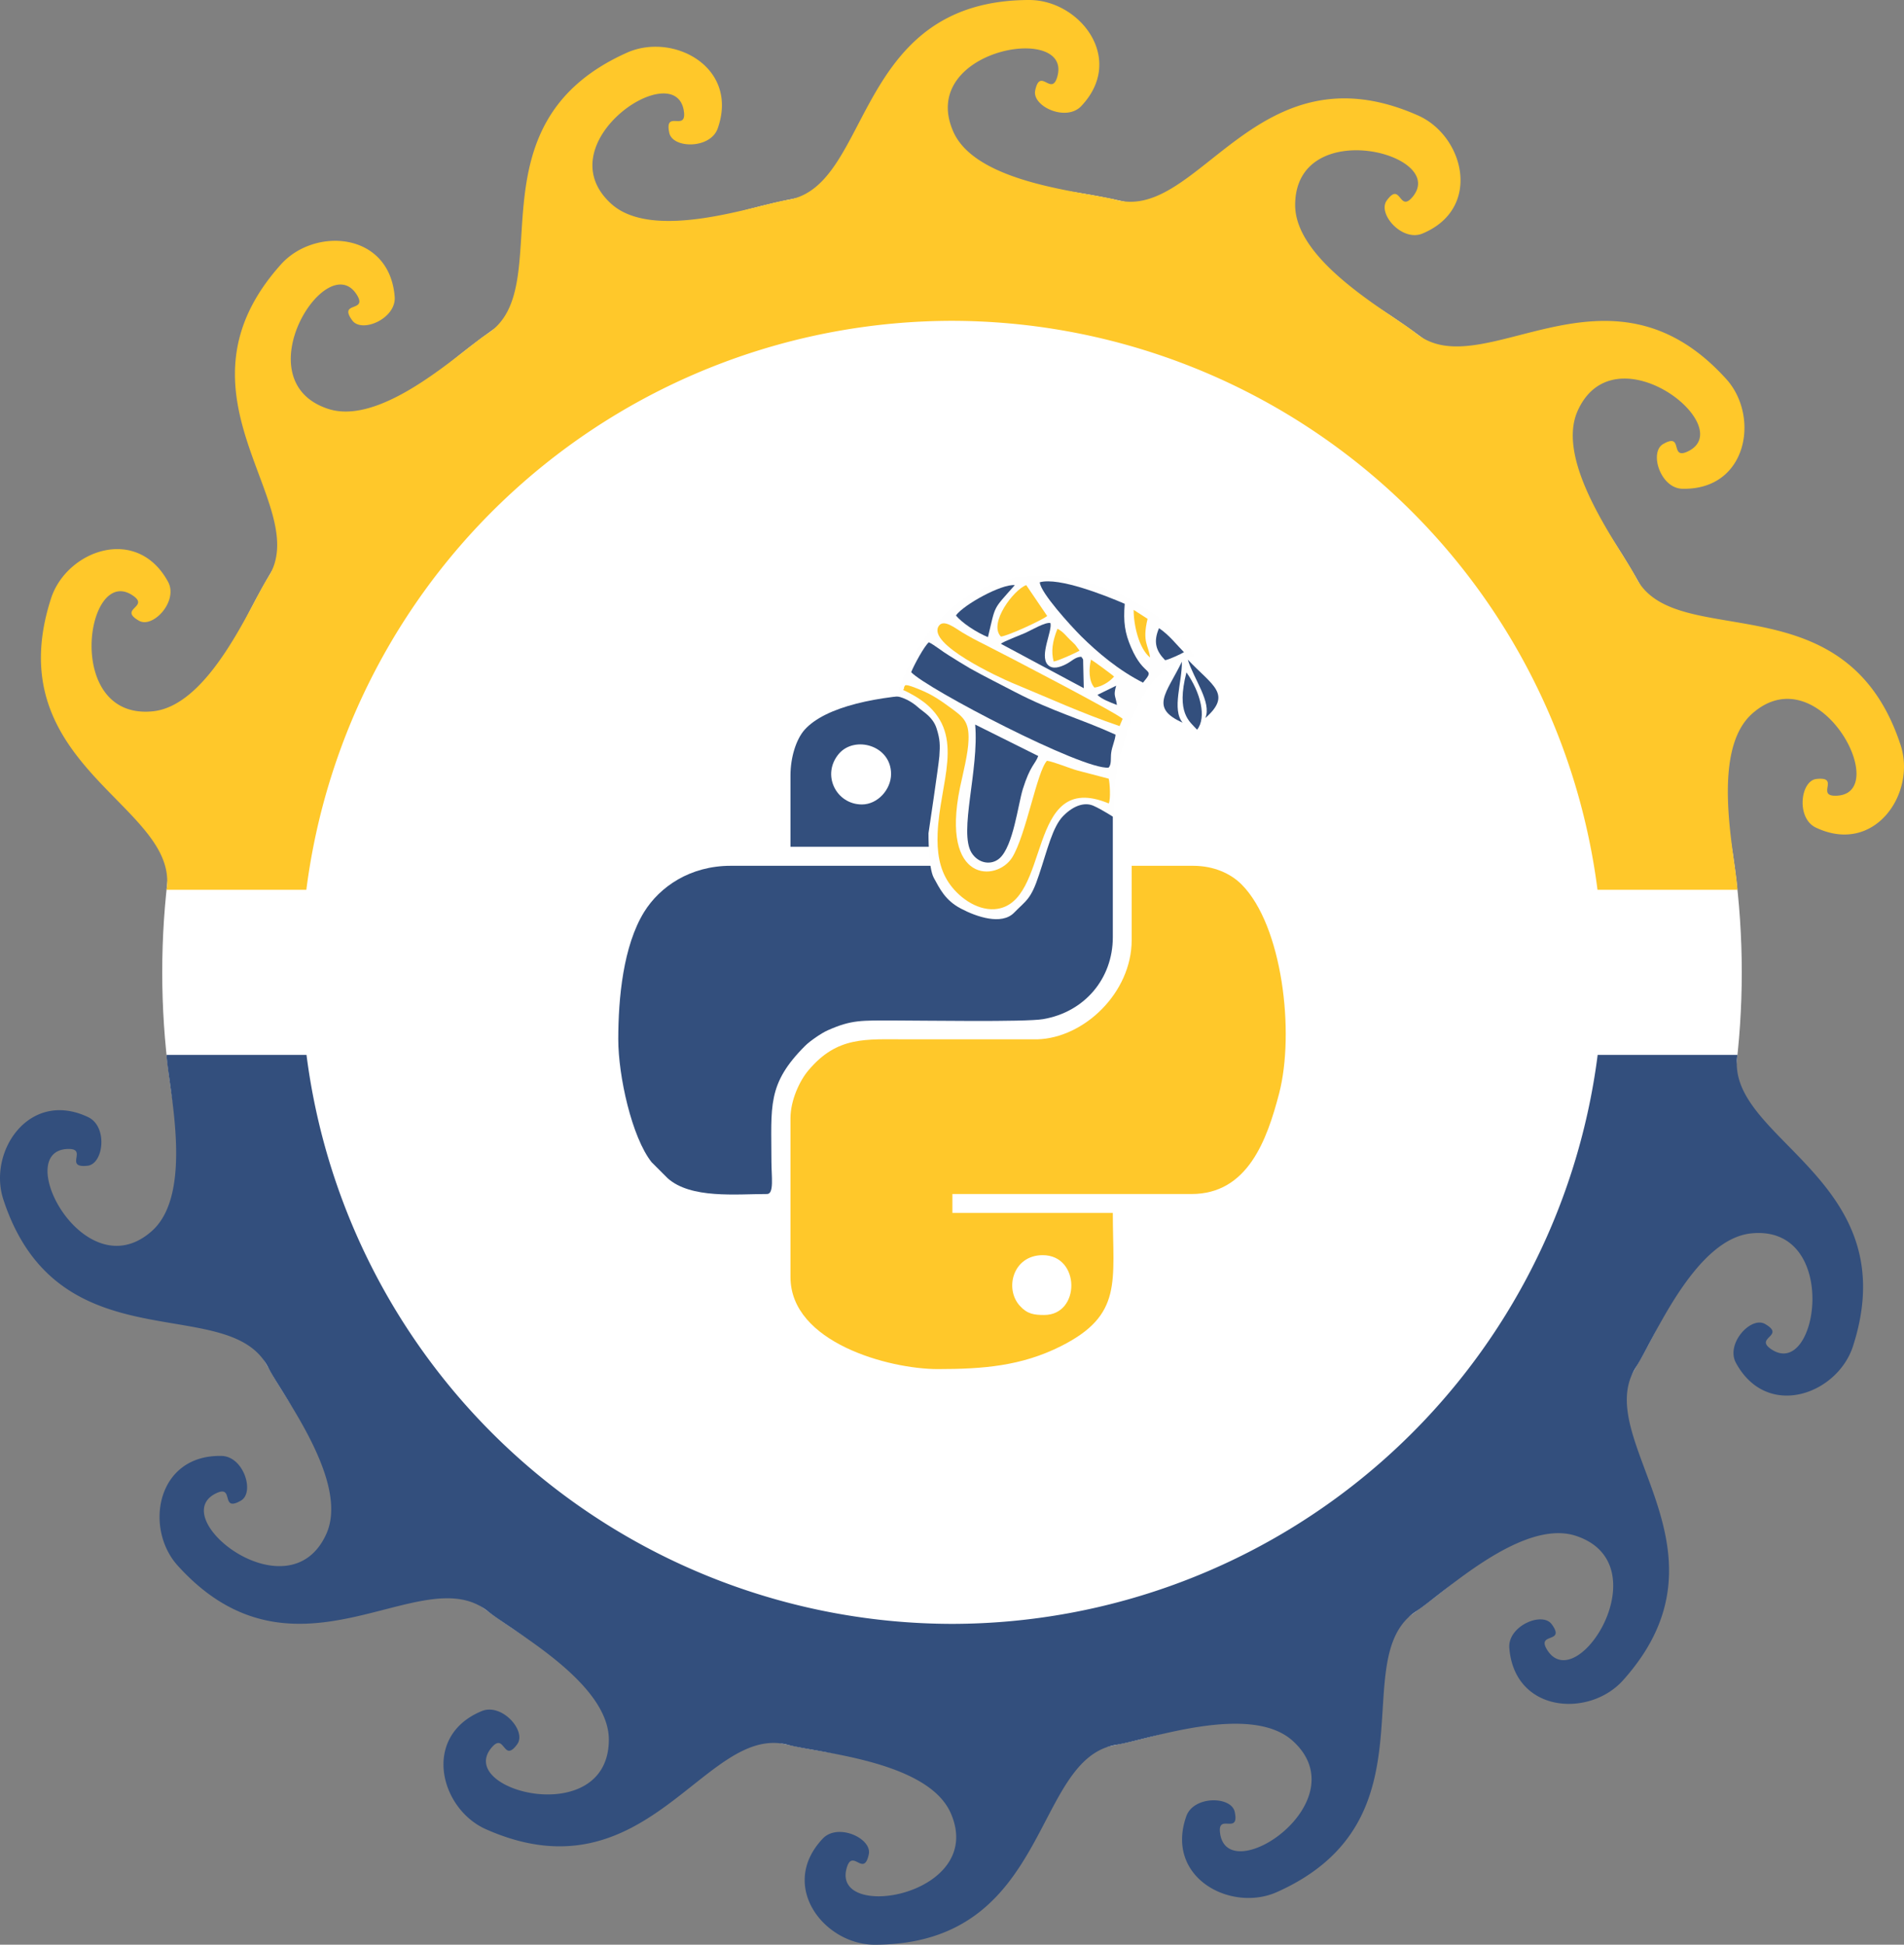 <?xml version="1.0" encoding="UTF-8" standalone="no"?>
<!-- Creator: CorelDRAW X7 -->

<svg
   xmlns:dc="http://purl.org/dc/elements/1.1/"
   xmlns:cc="http://creativecommons.org/ns#"
   xmlns:rdf="http://www.w3.org/1999/02/22-rdf-syntax-ns#"
   xmlns:svg="http://www.w3.org/2000/svg"
   xmlns="http://www.w3.org/2000/svg"
   xmlns:sodipodi="http://sodipodi.sourceforge.net/DTD/sodipodi-0.dtd"
   xmlns:inkscape="http://www.inkscape.org/namespaces/inkscape"
   xml:space="preserve"
   width="482.164"
   height="492.504"
   version="1.1"
   style="clip-rule:evenodd;fill-rule:evenodd;image-rendering:optimizeQuality;shape-rendering:geometricPrecision;text-rendering:geometricPrecision"
   viewBox="0 0 12757.252 13030.834"
   id="svg73"
   sodipodi:docname="pyday_isotipo.svg"
   inkscape:version="0.92.1 r15371"
   inkscape:export-filename="/home/zodiac/Development/softbutterfly/pythonperu.org-artwork/logo/pyday_isotipo.png"
   inkscape:export-xdpi="96"
   inkscape:export-ydpi="96"><rect x="0" y="0" width="12757.252" height="13030.834" fill="#808080" stroke="none"/><sodipodi:namedview
     pagecolor="#ffffff"
     bordercolor="#666666"
     borderopacity="1"
     objecttolerance="10"
     gridtolerance="10"
     guidetolerance="10"
     inkscape:pageopacity="0"
     inkscape:pageshadow="2"
     inkscape:window-width="1366"
     inkscape:window-height="695"
     id="namedview75"
     showgrid="false"
     units="px"
     inkscape:zoom="0.3525"
     inkscape:cx="21.478981"
     inkscape:cy="218.94078"
     inkscape:window-x="0"
     inkscape:window-y="0"
     inkscape:window-maximized="1"
     inkscape:current-layer="svg73"
     showguides="true"
     fit-margin-top="0"
     fit-margin-left="0"
     fit-margin-right="0"
     fit-margin-bottom="0"
     inkscape:pagecheckerboard="false"
     showborder="true"
     inkscape:showpageshadow="false"
     borderlayer="false"
     inkscape:snap-bbox="true"
     inkscape:bbox-paths="true"
     inkscape:bbox-nodes="true"
     inkscape:snap-bbox-edge-midpoints="true"
     inkscape:snap-bbox-midpoints="true"
     inkscape:object-paths="false"
     inkscape:snap-intersection-paths="true"
     inkscape:snap-smooth-nodes="true"
     inkscape:snap-midpoints="true"
     inkscape:snap-object-midpoints="true"
     inkscape:snap-page="true"
     inkscape:snap-text-baseline="true"
     inkscape:snap-center="true" /><defs
     id="defs4"><style
       type="text/css"
       id="style2"><![CDATA[
    .fil0 {fill:#FEFEFE}
    .fil1 {fill:#FFC82A}
    .fil4 {fill:#FFC82A}
    .fil3 {fill:#334F7D}
    .fil5 {fill:#FFC82A;fill-rule:nonzero}
    .fil2 {fill:#334F7D;fill-rule:nonzero}
   ]]></style></defs><g
     id="g5361"
     transform="translate(1086.96,-5774.737)"><g
       id="g5333"><circle
         style="fill:#ffffff;fill-opacity:1;stroke:none;stroke-width:28.461;stroke-opacity:1"
         id="path5033"
         cx="5291.667"
         cy="12290.159"
         r="5291.667" /><path
         inkscape:connector-curvature="0"
         style="fill:#334f7d;fill-opacity:1;stroke:none;stroke-width:57.94;stroke-opacity:1"
         d="m 28.99,12843.299 c 10.998,212.596 188.519,925.185 -98.599,1180.238 -451.75,401.298 -946.914,-544.93 -559.294,-549.993 132.008,-1.725 -31.617,129.687 128.313,112.448 107.949,-11.638 137.322,-262.554 4.341,-325.716 -394.296,-187.278 -673.35,230.107 -568.492,551.232 367.279,1124.776 1511.066,613.721 1773.69,1124.479 96.517,189.744 548.507,768.546 389.95,1118.33 -249.471,550.347 -1086.681,-112.685 -734.632,-274.97 119.894,-55.268 23.897,131.339 162.987,50.539 93.883,-54.538 18.655,-295.698 -128.519,-299.31 -436.38,-10.713 -521.53,484.076 -295.124,734.788 793.014,878.148 1630.038,-53.962 2077.703,305.821 165.349,134.082 813.692,479.014 811.113,863.048 -4.056,604.236 -1038.555,339.04 -782.95,47.594 87.049,-99.255 75.194,110.285 169.395,-20.102 63.584,-88.009 -103.187,-277.736 -239.107,-221.175 -403.011,167.704 -279.558,654.372 29.249,791.321 1081.629,479.681 1467.162,-712.298 2022.46,-565.702 205.589,55.236 938.181,106.643 1092.026,458.525 242.059,553.647 -810.892,732.155 -695.927,361.942 39.153,-126.08 113.582,70.148 146.606,-87.282 22.29,-106.262 -207.241,-211.754 -308.405,-104.8 -299.957,317.126 10.747,711.51 348.558,711.016 1183.221,-1.727 1050.607,-1247.463 1617.524,-1339.401 210.282,-33.16 900.446,-284.155 1184.114,-25.27 446.32,407.328 -442.996,998.676 -488.549,613.709 -15.514,-131.105 132.307,17.88 98.444,-139.371 -22.858,-106.141 -275.457,-109.141 -324.373,29.714 -145.037,411.712 299.206,645.624 607.612,507.773 1080.223,-482.838 452.405,-1566.964 932.914,-1881.539 178.615,-115.822 707.018,-625.849 1071.459,-504.724 573.41,190.577 1.516,1092.542 -196.68,759.385 -67.498,-113.46 128.124,-37.497 33.228,-167.38 -64.053,-87.668 -296.011,12.314 -284.22,159.06 34.96,435.109 535.934,468.104 761.607,216.731 790.445,-880.46 -224.046,-1615.45 86.972,-2098.27 116.064,-178.458 391.345,-859.318 773.545,-896.896 601.35,-59.125 445.707,997.441 129.139,773.7 -107.81,-76.197 101.848,-86.342 -37.672,-166.398 -94.173,-54.036 -265.433,131.651 -194.975,260.914 208.913,383.273 680.012,209.654 783.931,-111.776 363.993,-1125.844 -861.758,-1384.652 -774.009,-1952.232 h -936.584 a 4365.625,4365.625 0 0 1 -4326.092,3812.48 4365.625,4365.625 0 0 1 -4325.007,-3812.48 z"
         id="path4881" /><path
         inkscape:connector-curvature="0"
         style="fill:#ffc82a;fill-opacity:1;stroke:none;stroke-width:57.94;stroke-opacity:1"
         d="m 5808.999,5774.738 c -1183.221,1.728 -1050.607,1247.464 -1617.524,1339.401 -210.282,33.16 -900.446,284.155 -1184.114,25.27 -446.32,-407.328 442.996,-998.677 488.549,-613.71 15.514,131.105 -132.308,-17.88 -98.444,139.371 22.858,106.142 275.457,109.141 324.373,-29.714 145.037,-411.712 -299.206,-645.624 -607.612,-507.773 -1080.223,482.837 -452.405,1566.964 -932.914,1881.539 -178.615,115.822 -707.017,625.849 -1071.459,504.724 -573.409,-190.577 -1.515,-1092.542 196.68,-759.385 67.498,113.46 -128.124,37.498 -33.228,167.38 64.053,87.668 296.011,-12.315 284.22,-159.06 -34.96,-435.109 -535.934,-468.103 -761.607,-216.731 -790.445,880.461 224.047,1615.45 -86.971,2098.27 -116.064,178.458 -391.344,859.318 -773.545,896.896 -601.35,59.125 -445.707,-997.44 -129.139,-773.699 107.81,76.197 -101.848,86.342 37.672,166.398 94.173,54.036 265.433,-131.651 194.975,-260.914 C -170,9289.728 -641.099,9463.347 -745.019,9784.777 -1109.011,10910.622 116.739,11169.429 28.99,11737.01 H 965.574 A 4365.625,4365.625 0 0 1 5291.667,7924.529 4365.625,4365.625 0 0 1 9616.674,11737.01 h 937.669 c -10.998,-212.596 -188.52,-925.186 98.598,-1180.239 451.75,-401.298 946.914,544.929 559.294,549.993 -132.008,1.725 31.618,-129.688 -128.312,-112.448 -107.949,11.638 -137.322,262.554 -4.341,325.716 394.296,187.278 673.35,-230.107 568.492,-551.232 -367.279,-1124.776 -1511.065,-613.72 -1773.69,-1124.479 -96.517,-189.743 -548.507,-768.546 -389.95,-1118.33 249.471,-550.347 1086.681,112.685 734.632,274.97 -119.894,55.268 -23.896,-131.339 -162.987,-50.54 -93.883,54.538 -18.655,295.697 128.519,299.31 436.38,10.713 521.53,-484.074 295.124,-734.787 -793.014,-878.148 -1630.039,53.962 -2077.703,-305.821 -165.349,-134.082 -813.692,-479.014 -811.113,-863.048 4.056,-604.236 1038.555,-339.04 782.95,-47.594 -87.049,99.255 -75.194,-110.285 -169.396,20.102 -63.584,88.009 103.187,277.736 239.107,221.175 403.011,-167.705 279.557,-654.372 -29.249,-791.321 -1081.629,-479.681 -1467.162,712.298 -2022.46,565.702 -205.589,-55.236 -938.181,-106.644 -1092.026,-458.525 -242.059,-553.647 810.892,-732.155 695.927,-361.942 -39.153,126.08 -113.582,-70.148 -146.606,87.282 -22.29,106.262 207.241,211.754 308.405,104.8 299.957,-317.125 -10.747,-711.51 -348.558,-711.016 z"
         id="path4851" /></g><g
       transform="translate(0,395.008)"
       id="g5325"><g
         id="g4972"
         transform="translate(18544.016,-98.466)"><path
           style="fill:#334f7d;stroke-width:1.276"
           inkscape:connector-curvature="0"
           id="path4968"
           d="m -13855.911,10868.605 c -172.318,0 -273.157,-199.124 -154.448,-339.532 105.944,-123.815 349.743,-57.44 349.743,135.302 0,103.391 -89.35,204.23 -195.295,204.23 z m -478.663,-195.295 v 478.663 h 1074.759 v 127.644 h -1475.56 c -271.88,0 -474.834,140.408 -579.501,308.897 -140.408,227.206 -173.596,576.949 -173.596,853.936 0,245.075 90.627,656.088 223.377,823.301 l 107.22,107.22 c 155.725,139.132 458.241,105.944 666.3,105.944 48.504,0 29.358,-119.985 29.358,-215.717 0,-371.443 -31.911,-520.786 227.205,-778.626 30.635,-30.634 109.774,-85.521 151.896,-103.391 158.278,-70.204 223.376,-65.098 441.647,-65.098 181.254,0 882.017,11.488 999.449,-8.935 278.263,-47.229 467.175,-271.881 467.175,-548.868 v -1016.043 c 0,-251.457 -164.66,-419.947 -335.702,-505.468 -302.516,-151.896 -1447.478,-183.807 -1729.571,131.473 -57.439,65.098 -94.456,186.359 -94.456,305.068 z"
           class="fil3" /><path
           style="fill:#ffc82a;stroke-width:1.276"
           inkscape:connector-curvature="0"
           id="path4970"
           d="m -12634.362,14289.452 c -68.927,0 -113.602,-6.382 -163.383,-61.269 -104.668,-114.879 -45.952,-339.532 153.172,-339.532 254.011,0 254.011,400.801 10.211,400.801 z m 585.884,-2512.025 c 0,352.296 -319.109,657.364 -634.388,665.023 h -870.529 c -276.987,0 -467.176,-22.976 -661.194,208.059 -57.44,67.651 -119.985,199.124 -119.985,320.385 v 1064.547 c 0,439.094 661.194,616.519 986.685,616.519 303.792,0 560.355,-20.423 824.577,-153.173 417.395,-209.335 348.467,-431.435 348.467,-893.504 h -1074.759 v -126.368 h 1601.927 c 376.549,0 505.469,-361.231 587.16,-673.958 105.945,-409.735 21.7,-1125.816 -251.457,-1400.249 -72.757,-72.757 -185.084,-125.091 -325.491,-125.091 h -411.013 z"
           class="fil4" /></g><g
         transform="translate(-7668.168,5089.837)"
         id="g5008"><path
           style="fill:#fefefe;stroke-width:1.276"
           inkscape:connector-curvature="0"
           id="path4974"
           d="m 12589.223,4954.802 c 75.31,15.317 127.644,59.992 153.172,82.968 26.806,22.976 89.351,57.44 113.603,131.473 24.252,75.31 24.252,113.603 19.147,187.636 -6.382,72.757 -72.757,515.68 -72.757,515.68 0,0 -2.553,231.035 35.74,299.962 38.293,68.928 74.033,149.343 181.254,205.506 105.944,56.163 273.157,112.326 356.125,28.082 81.692,-84.245 112.327,-86.798 167.214,-254.011 56.163,-167.213 90.626,-321.662 162.107,-394.419 71.48,-72.757 145.514,-93.18 201.677,-68.928 56.163,24.252 144.237,81.692 144.237,81.692 0,0 -24.252,-223.376 35.74,-416.118 59.993,-192.742 30.635,-150.619 116.156,-331.873 86.797,-179.977 181.254,-248.905 246.352,-280.816 65.098,-33.187 131.473,-57.44 131.473,-57.44 -179.978,-330.597 -811.813,-640.771 -1280.265,-504.192 -216.994,62.545 -390.589,195.295 -524.615,388.036 -125.091,178.701 -186.36,386.76 -186.36,386.76 z"
           class="fil0" /><path
           style="fill:#ffc82a;stroke-width:1.276"
           inkscape:connector-curvature="0"
           id="path4976"
           d="m 12639.004,4892.257 c 1.277,39.569 -39.569,-2.553 66.375,58.716 25.529,14.041 56.163,35.74 80.415,54.887 261.67,219.547 91.904,527.168 77.863,865.423 -5.106,123.814 10.211,236.141 72.757,330.597 59.992,91.903 182.53,188.912 310.174,179.977 385.483,-30.634 200.4,-942.01 763.308,-708.422 14.041,-26.805 7.659,-136.579 0,-165.937 l -205.506,-53.61 c -53.61,-14.041 -158.278,-58.716 -208.059,-66.375 -67.651,71.48 -140.408,499.086 -233.588,648.429 -103.391,163.384 -479.94,172.319 -349.743,-467.175 20.423,-97.009 54.887,-228.482 57.439,-319.109 5.106,-128.92 -37.016,-157.002 -134.025,-227.206 -80.416,-58.716 -130.197,-88.074 -215.718,-121.261 -93.18,-37.017 -71.48,-12.764 -81.692,-8.935 z"
           class="fil1" /><path
           style="fill:#334f7d;stroke-width:1.276"
           inkscape:connector-curvature="0"
           id="path4978"
           d="m 12686.232,4793.971 c 105.944,112.326 1148.792,656.088 1322.388,639.494 21.699,-20.423 12.764,-65.098 17.87,-99.562 5.105,-40.846 25.528,-81.692 29.358,-121.261 -238.694,-108.497 -414.842,-151.896 -673.958,-285.922 -107.221,-56.163 -202.954,-103.391 -301.239,-158.278 -52.334,-30.634 -90.627,-54.887 -141.684,-86.798 -40.846,-24.252 -97.01,-70.204 -134.026,-88.074 -29.358,22.976 -99.562,151.896 -118.709,200.4 z"
           class="fil3" /><path
           style="fill:#334f7d;stroke-width:1.276"
           inkscape:connector-curvature="0"
           id="path4980"
           d="m 13537.615,5355.603 -422.5,-210.612 c 26.805,303.792 -111.05,718.633 -24.253,859.041 45.952,72.757 132.75,85.521 187.636,37.017 91.904,-81.692 123.815,-359.955 155.726,-463.346 49.781,-159.554 84.244,-168.489 103.391,-222.1 z"
           class="fil3" /><path
           style="fill:#334f7d;stroke-width:1.276"
           inkscape:connector-curvature="0"
           id="path4982"
           d="m 13547.826,4191.494 c 5.106,70.204 208.059,292.304 276.987,361.231 112.326,111.05 251.458,228.482 414.841,311.45 88.074,-107.221 8.935,-28.081 -80.415,-237.417 -40.846,-94.456 -52.334,-168.489 -42.122,-291.027 -125.091,-53.61 -439.094,-179.977 -569.291,-144.237 z"
           class="fil3" /><path
           style="fill:#ffc82a;stroke-width:1.276"
           inkscape:connector-curvature="0"
           id="path4984"
           d="m 14082.653,5155.203 20.423,-48.505 c -34.464,-37.017 -785.008,-427.606 -924.14,-497.81 -52.333,-25.529 -104.667,-53.61 -153.172,-82.968 -40.846,-24.252 -119.985,-89.35 -153.172,-43.399 -88.074,121.261 409.736,349.743 492.704,384.207 241.246,99.562 462.07,201.677 717.357,288.474 z"
           class="fil4" /><path
           style="fill:#334f7d;stroke-width:1.276"
           inkscape:connector-curvature="0"
           id="path4986"
           d="m 13287.433,4603.783 555.25,297.409 -3.829,-163.384 c -1.277,-33.187 3.829,-24.252 -12.765,-47.228 -42.122,1.276 -62.545,30.634 -107.22,52.334 -31.911,15.317 -85.522,37.017 -118.709,0 -54.887,-62.545 33.187,-225.929 19.147,-278.263 -34.464,-7.659 -128.92,48.505 -165.937,65.098 -30.634,14.041 -150.619,58.716 -165.937,74.033 z"
           class="fil3" /><path
           style="fill:#ffc82a;stroke-width:1.276"
           inkscape:connector-curvature="0"
           id="path4988"
           d="m 13287.433,4555.278 c 42.123,-2.553 276.987,-109.773 310.174,-137.855 l -140.408,-206.783 c -82.968,29.358 -255.287,256.564 -169.766,344.638 z"
           class="fil1" /><path
           style="fill:#334f7d;stroke-width:1.276"
           inkscape:connector-curvature="0"
           id="path4990"
           d="m 12986.195,4413.594 c 40.846,51.057 139.131,114.879 214.441,145.514 53.61,-222.1 29.358,-177.424 179.977,-348.467 -88.074,-8.935 -339.532,128.92 -394.418,202.953 z"
           class="fil3" /><path
           style="fill:#ffc82a;stroke-width:1.276"
           inkscape:connector-curvature="0"
           id="path4992"
           d="m 13641.006,4722.491 c 31.911,-5.106 139.132,-53.61 173.595,-72.757 l -29.358,-39.569 c -14.04,-14.041 -24.252,-24.252 -37.016,-35.74 -26.805,-26.805 -44.676,-52.334 -81.692,-71.48 -34.464,86.798 -43.399,153.172 -25.529,219.547 z"
           class="fil1" /><path
           style="fill:#334f7d;stroke-width:1.276"
           inkscape:connector-curvature="0"
           id="path4994"
           d="m 14387.721,4713.556 c 22.976,-2.553 111.05,-43.399 126.367,-53.61 -49.781,-49.781 -98.285,-114.879 -167.213,-160.831 -40.846,94.456 -17.87,154.449 40.846,214.441 z"
           class="fil3" /><path
           style="fill:#ffc82a;stroke-width:1.276"
           inkscape:connector-curvature="0"
           id="path4996"
           d="m 13914.163,4897.363 c 45.952,-6.382 97.009,-34.464 131.473,-74.033 -7.658,-8.935 -134.026,-102.115 -154.449,-113.603 -15.317,61.269 -15.317,145.514 22.976,187.636 z"
           class="fil1" /><path
           style="fill:#ffc82a;stroke-width:1.276"
           inkscape:connector-curvature="0"
           id="path4998"
           d="m 14286.883,4695.686 c -8.936,-80.415 -54.887,-102.115 -16.594,-259.116 l -93.18,-59.992 c -1.276,93.18 33.187,257.84 109.774,319.109 z"
           class="fil1" /><path
           style="fill:#334f7d;stroke-width:1.276"
           inkscape:connector-curvature="0"
           id="path5000"
           d="m 13934.586,4945.867 c 25.529,28.082 84.245,49.781 130.197,67.651 -8.935,-65.098 -25.529,-57.44 -5.106,-128.92 z"
           class="fil3" /><path
           class="fil3"
           d="m 14539.617,4709.727 c 163.384,173.595 301.239,229.758 117.432,391.866 44.675,-105.944 -77.863,-261.669 -117.432,-391.866 z"
           id="path5002"
           inkscape:connector-curvature="0"
           style="fill:#334f7d;stroke-width:1.276" /><path
           class="fil3"
           d="m 14500.047,4723.768 c -103.391,213.165 -218.27,308.897 5.106,408.459 -74.033,-88.074 -2.553,-271.881 -5.106,-408.459 z"
           id="path5004"
           inkscape:connector-curvature="0"
           style="fill:#334f7d;stroke-width:1.276" /><path
           class="fil3"
           d="m 14530.682,4795.248 c -70.204,274.434 20.423,328.044 71.48,384.207 65.098,-82.968 22.976,-250.181 -71.48,-384.207 z"
           id="path5006"
           inkscape:connector-curvature="0"
           style="fill:#334f7d;stroke-width:1.276" /></g></g></g></svg>